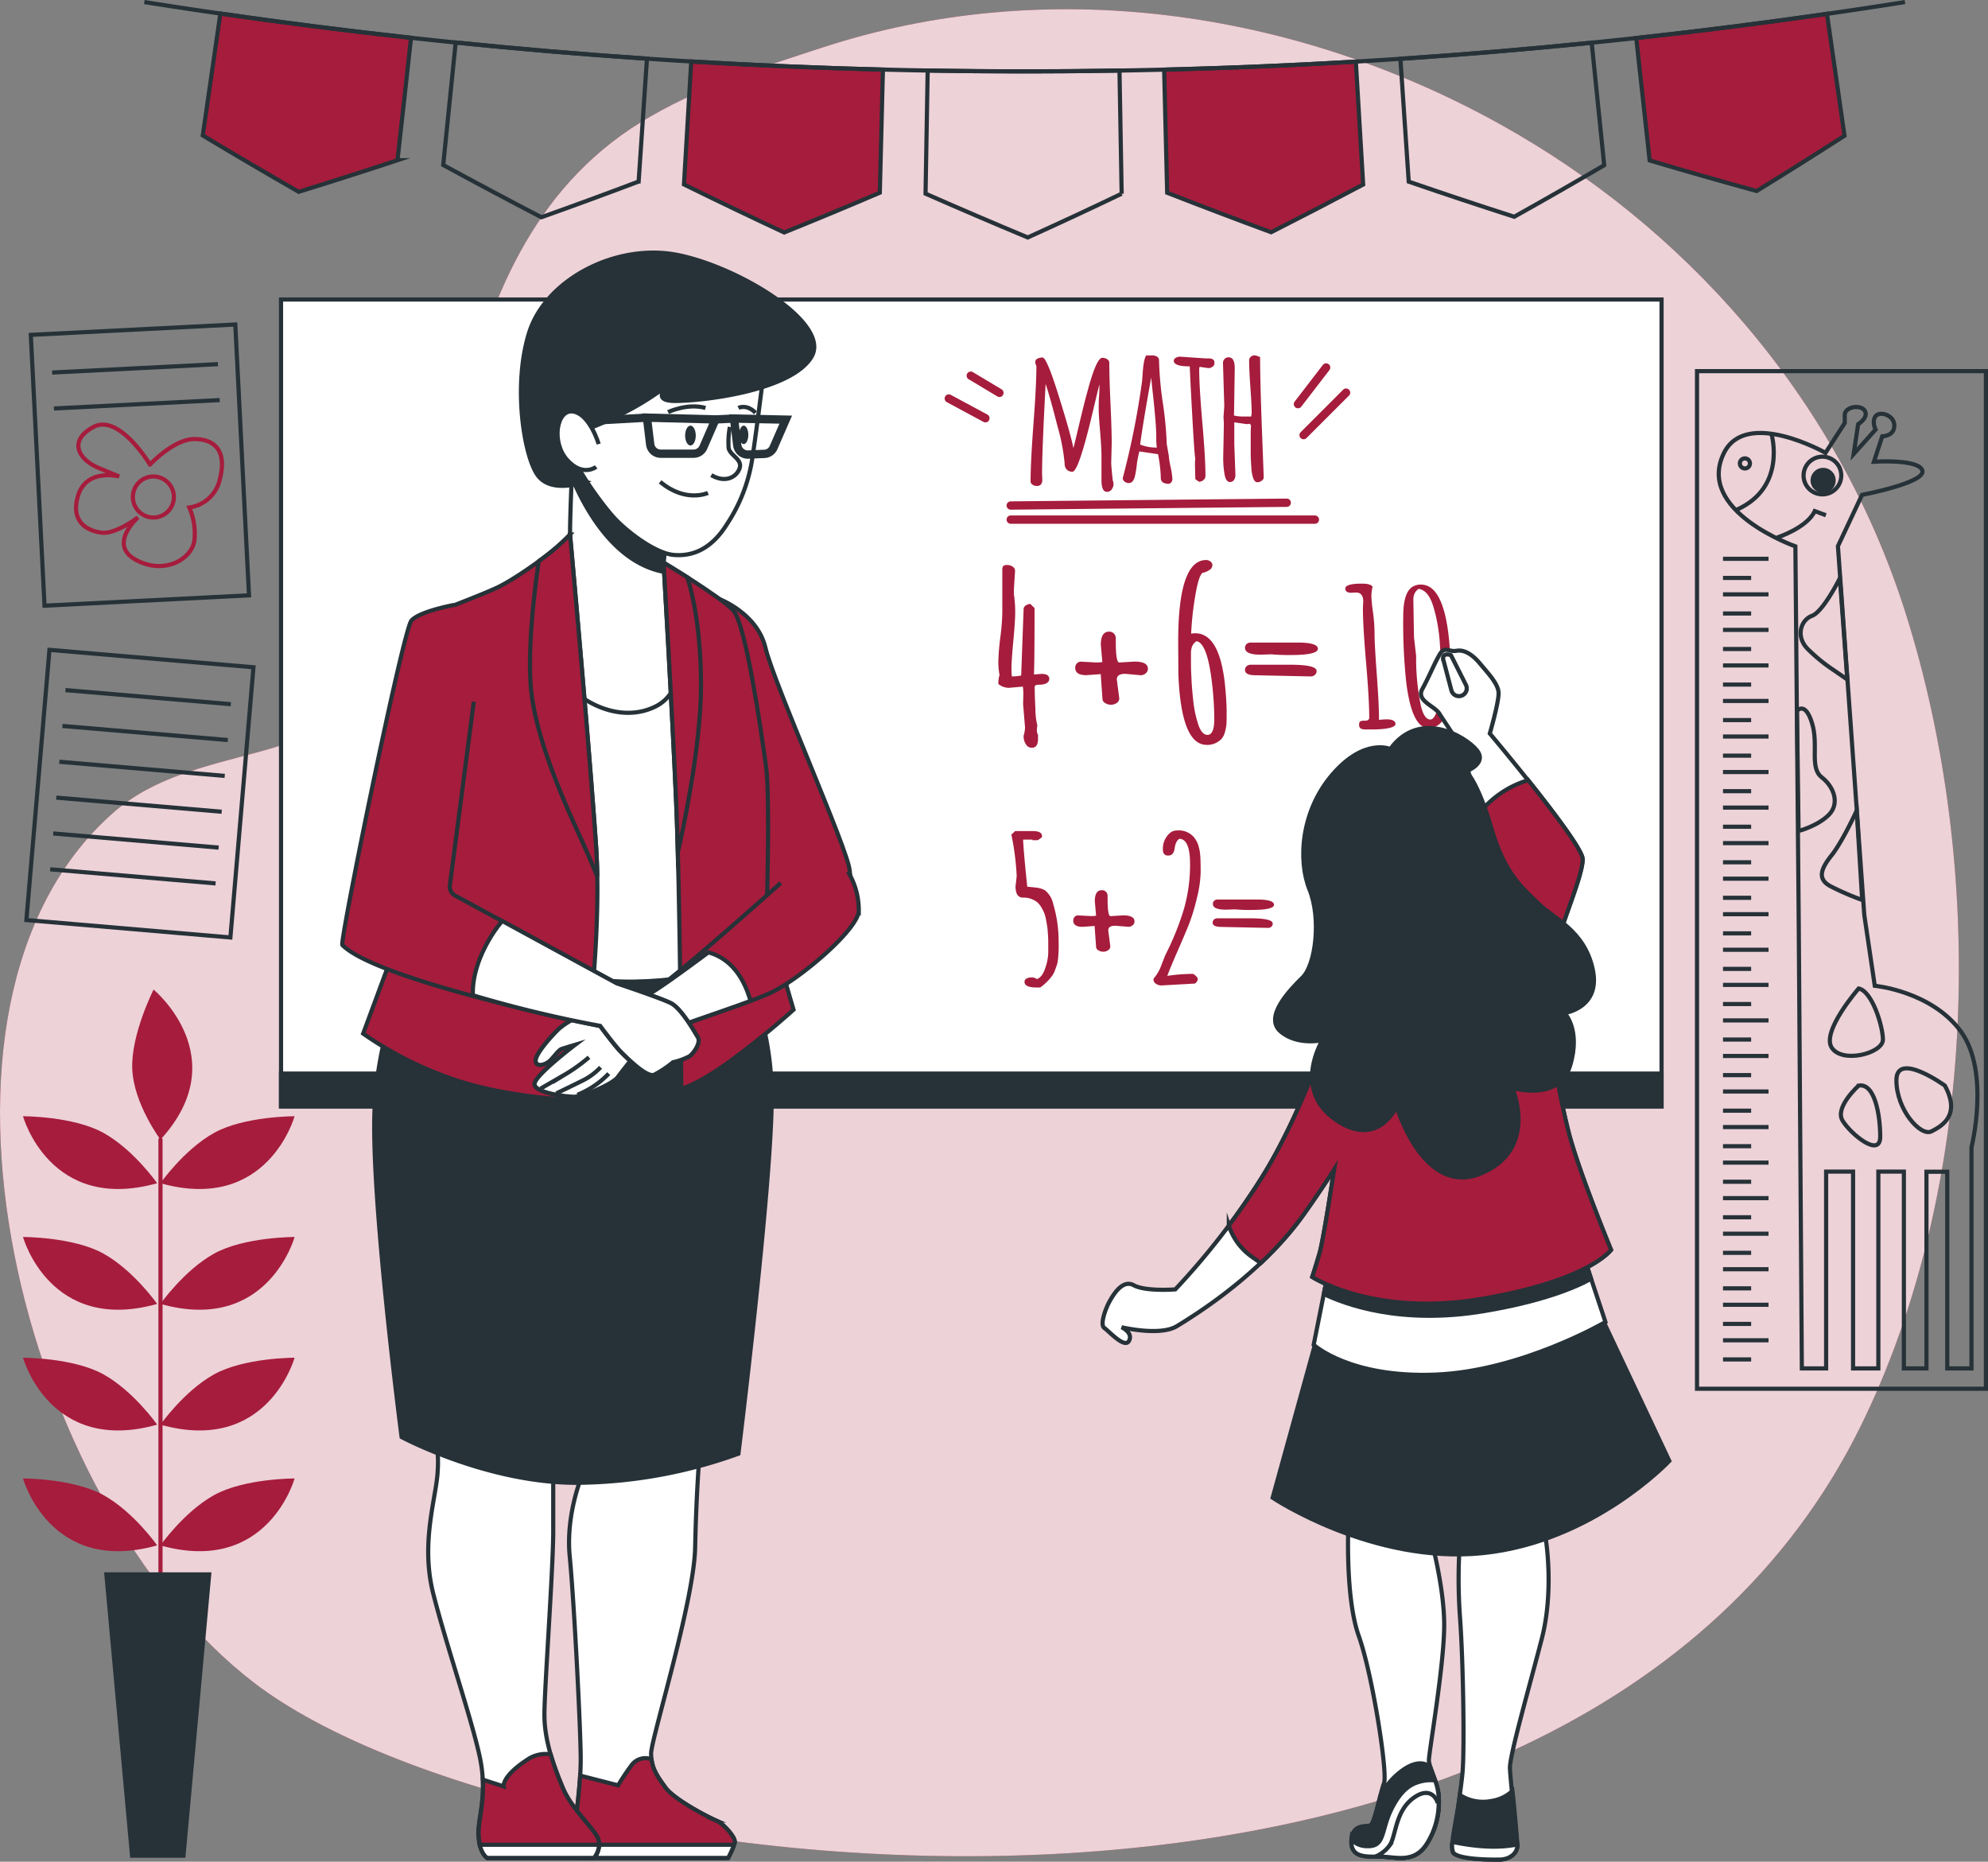 <?xml version="1.0" encoding="UTF-8" standalone="no"?>
<svg
   viewBox="0 0 478.096 447.612"
   version="1.1"
   id="svg335"
   sodipodi:docname="kpl-nous-pedagogie.svg"
   width="478.096"
   height="447.612"
   inkscape:version="1.1 (c68e22c387, 2021-05-23)"
   xmlns:inkscape="http://www.inkscape.org/namespaces/inkscape"
   xmlns:sodipodi="http://sodipodi.sourceforge.net/DTD/sodipodi-0.dtd"
   xmlns="http://www.w3.org/2000/svg"
   xmlns:svg="http://www.w3.org/2000/svg">
  <rect x="0" y="0" width="478.096" height="447.612" fill="#808080" stroke="none"/>
  <defs
     id="defs339" />
  <sodipodi:namedview
     id="namedview337"
     pagecolor="#ffffff"
     bordercolor="#666666"
     borderopacity="1.0"
     inkscape:pageshadow="2"
     inkscape:pageopacity="0.0"
     inkscape:pagecheckerboard="0"
     showgrid="false"
     inkscape:zoom="1.244"
     inkscape:cx="237.94212"
     inkscape:cy="230.7074"
     inkscape:window-width="1368"
     inkscape:window-height="850"
     inkscape:window-x="-6"
     inkscape:window-y="-6"
     inkscape:window-maximized="1"
     inkscape:current-layer="svg335" />
  <g
     id="freepik--background-simple--inject-2"
     transform="translate(-12.414,-18.986)">
    <path
       d="M 460,361.67 C 488.21,304.19 490.11,227.6 470.63,166.2 453.84,113.34 416.53,73 373.43,49 323.43,21.14 263.82,12.85 210.15,30.43 196,35.06 182.29,39.3 169,46.9 114.42,78 125,154.78 105.81,181.48 89.7,203.94 58.91,197.32 39.49,214.53 -12.9,261 17.42,380.69 73.6,423.65 139,473.67 390.1,504 460,361.67 Z"
       style="fill:#a61c3c"
       id="path2" />
    <path
       d="M 460,361.67 C 488.21,304.19 490.11,227.6 470.63,166.2 453.84,113.34 416.53,73 373.43,49 323.43,21.14 263.82,12.85 210.15,30.43 196,35.06 182.29,39.3 169,46.9 114.42,78 125,154.78 105.81,181.48 89.7,203.94 58.91,197.32 39.49,214.53 -12.9,261 17.42,380.69 73.6,423.65 139,473.67 390.1,504 460,361.67 Z"
       style="opacity:0.8;fill:#ffffff"
       id="path4" />
  </g>
  <g
     id="freepik--Pennants--inject-2"
     transform="translate(-12.414,-18.986)">
    <path
       d="M 108,57.51 Q 96.19,61.41 84.24,65.1 72.62,58.43 61.18,51.56 l 4.23,-29.31 q 22.89,3.3 45.85,5.82 -1.6,14.73 -3.26,29.44 z"
       style="fill:#a61c3c;stroke:#263238;stroke-miterlimit:10"
       id="path7" />
    <path
       d="m 166,62.63 q -11.62,4.4 -23.4,8.59 Q 130.67,65 119,58.66 l 3,-29.46 q 23,2.34 46,3.89 -1,14.77 -2,29.54 z"
       style="fill:none;stroke:#263238;stroke-miterlimit:10"
       id="path9" />
    <path
       d="m 224,65.32 q -11.41,4.88 -23,9.56 -12.15,-5.67 -24.1,-11.55 0.87,-14.79 1.75,-29.56 23,1.36 46.1,1.95 z"
       style="fill:#a61c3c;stroke:#263238;stroke-miterlimit:10"
       id="path11" />
    <path
       d="M 282.16,65.56 Q 271,70.91 259.58,76.08 247.21,70.92 235,65.55 l 0.51,-29.61 q 23.06,0.41 46.13,0 0.26,14.82 0.52,29.62 z"
       style="fill:none;stroke:#263238;stroke-miterlimit:10"
       id="path13" />
    <path
       d="m 340.24,63.35 q -11,5.82 -22.13,11.47 -12.57,-4.63 -25,-9.49 -0.36,-14.8 -0.73,-29.6 23.06,-0.57 46.1,-1.93 z"
       style="fill:#a61c3c;stroke:#263238;stroke-miterlimit:10"
       id="path15" />
    <path
       d="M 398.21,58.71 Q 387.49,65 376.57,71.1 363.81,67 351.2,62.66 l -2,-29.54 q 23,-1.54 46,-3.87 1.52,14.75 3.01,29.46 z"
       style="fill:none;stroke:#263238;stroke-miterlimit:10"
       id="path17" />
    <path
       d="m 456,51.62 q -10.47,6.74 -21.13,13.29 -12.94,-3.55 -25.73,-7.35 -1.61,-14.72 -3.22,-29.43 23,-2.52 45.86,-5.81 2.12,14.68 4.22,29.3 z"
       style="fill:#a61c3c;stroke:#263238;stroke-miterlimit:10"
       id="path19" />
    <path
       d="m 47.12,19.48 a 1353.1,1353.1 0 0 0 423.42,0"
       style="fill:none;stroke:#263238;stroke-miterlimit:10"
       id="path21" />
  </g>
  <g
     id="freepik--Board--inject-2"
     transform="translate(-12.414,-18.986)">
    <rect
       x="80"
       y="91"
       width="332"
       height="194"
       style="fill:#ffffff;stroke:#263238;stroke-miterlimit:10"
       id="rect24" />
    <path
       d="m 277.31,134.46 v -5.81 c 0,-1.35 -0.11,-3.32 -0.33,-5.93 -0.22,-2.61 -0.34,-4.36 -0.34,-5.26 0,-0.9 0,-2 0.09,-3.23 0.09,-1.23 0.09,-2.18 0.09,-2.81 q -0.19,0.6 -1.53,6.29 -3.46,14.69 -4.95,14.69 a 1.85,1.85 0 0 1 -1.39,-0.53 2,2 0 0 1 -0.5,-1.43 46.75,46.75 0 0 0 -1.69,-8.86 c -1.14,-4.48 -2.09,-7.91 -2.88,-10.29 q -0.86,16 -0.86,21.66 l 0.06,1.36 a 1.76,1.76 0 0 1 -0.31,1.12 1.16,1.16 0 0 1 -1,0.39 1.71,1.71 0 0 1 -1.09,-0.33 0.94,0.94 0 0 1 -0.42,-0.76 q 0,-4.64 0.7,-13.9 0.7,-9.26 0.7,-13.89 a 1.69,1.69 0 0 1 -0.27,-0.94 0.84,0.84 0 0 1 0.55,-0.79 2.71,2.71 0 0 1 1.2,-0.27 q 1,0 3.86,9.14 2.86,9.14 3.56,12.64 c 0.13,-0.45 0.41,-1.57 0.83,-3.37 0.42,-1.8 0.87,-3.66 1.34,-5.6 0.47,-1.94 1,-3.92 1.55,-5.9 q 1.92,-6.84 3.24,-6.84 a 2.15,2.15 0 0 1 1.14,0.33 1,1 0 0 1 0.53,0.91 c 0,2.19 0.09,5.46 0.29,9.81 0.2,4.35 0.29,7.51 0.29,9.48 l -0.12,4.79 v 0 q 0,0.51 0.27,3.24 l 0.09,0.88 a 2.79,2.79 0 0 1 0.2,1 2.09,2.09 0 0 1 -0.42,1.16 1.27,1.27 0 0 1 -1.11,0.62 c -0.9,0.07 -1.37,-0.87 -1.37,-2.77 z"
       style="fill:#a61c3c"
       id="path26" />
    <path
       d="m 293,125.7 0.49,2.79 a 19.24,19.24 0 0 0 0.43,2.71 18.17,18.17 0 0 1 0.43,2.82 v 0 a 1.22,1.22 0 0 1 -0.75,1.29 3,3 0 0 1 -1.49,-0.31 1.29,1.29 0 0 1 -0.53,-1.2 33.59,33.59 0 0 0 -0.67,-5.61 l -4.48,-0.67 a 21.84,21.84 0 0 0 -0.64,3.31 24.27,24.27 0 0 1 -0.43,2.62 c -0.26,1.12 -0.76,1.68 -1.48,1.68 a 1.59,1.59 0 0 1 -1,-0.34 1.06,1.06 0 0 1 -0.45,-0.88 l 0.11,-0.4 a 195.11,195.11 0 0 0 4.55,-23 c 0,-0.2 0.07,-0.81 0.13,-1.82 0.15,-2.22 0.43,-3.63 0.84,-4.24 h 1.53 a 2,2 0 0 1 1.09,0.29 1,1 0 0 1 0.47,0.87 82.71,82.71 0 0 0 0.92,10.28 84.11,84.11 0 0 1 0.93,9.81 z m -2.38,0.9 a 14.59,14.59 0 0 1 -0.13,-2.31 c 0,-1.11 -0.06,-2.48 -0.19,-4.11 -0.13,-1.63 -0.3,-3.54 -0.54,-5.7 -0.24,-2.16 -0.4,-3.74 -0.49,-4.72 q -2.06,11.43 -2.66,16.11 a 10.45,10.45 0 0 0 4.01,0.73 z"
       style="fill:#a61c3c"
       id="path28" />
    <path
       d="m 299.88,134.2 -0.09,-3.49 c 0,0 0,-0.53 0.07,-1.55 q -0.18,-0.58 -0.72,-10.26 -0.54,-9.68 -0.59,-11.83 h -0.18 c -2.46,0 -3.68,-0.49 -3.68,-1.35 a 0.82,0.82 0 0 1 0.48,-0.7 2,2 0 0 1 1,-0.28 l 6.17,0.42 h 0.73 c 1,0 1.42,0.37 1.42,1.09 a 1.07,1.07 0 0 1 -0.46,0.9 1.73,1.73 0 0 1 -1.05,0.34 l -2.08,-0.31 -0.09,0.47 q 0,4.31 0.75,12.89 0.75,8.58 0.76,12.92 a 1.21,1.21 0 0 1 -0.49,0.94 1.6,1.6 0 0 1 -1.07,0.41 z"
       style="fill:#a61c3c"
       id="path30" />
    <path
       d="m 309.36,107.56 -0.18,11.34 a 10.14,10.14 0 0 0 2.49,0.23 h 1.64 a 5.23,5.23 0 0 0 0.11,-1.47 c 0,-0.84 -0.1,-2.7 -0.3,-5.56 -0.2,-2.86 -0.3,-5 -0.3,-6.47 a 1.06,1.06 0 0 1 0.4,-0.85 1.21,1.21 0 0 1 0.75,-0.35 1.87,1.87 0 0 1 0.58,0.07 3.33,3.33 0 0 1 0.49,0.18 l 0.42,0.15 q 0,5.91 0.43,17.26 0.43,11.35 0.44,11.73 a 1,1 0 0 1 -0.48,0.74 1.68,1.68 0 0 1 -1.07,0.37 c -0.39,0 -0.7,-0.29 -0.94,-0.87 a 8.54,8.54 0 0 1 -0.48,-2.56 c -0.08,-1.13 -0.13,-2.11 -0.16,-2.94 0,-0.36 0,-0.76 0,-1.22 0,-0.62 0,-1.33 0,-2.13 0,-1.41 0,-2.22 0,-2.44 v -0.18 l 0.07,-1.31 -0.27,-0.42 v 0 a 3.49,3.49 0 0 1 -0.82,0.09 l -2.93,-0.42 v 5.22 l 0.27,7.47 a 2.06,2.06 0 0 1 -0.33,1.15 1.1,1.1 0 0 1 -1,0.5 c -0.6,0 -1,-0.55 -1.25,-1.66 a 23,23 0 0 1 -0.35,-4.51 l 0.14,-6.93 a 20.18,20.18 0 0 0 -0.07,-2.37 v -0.22 q 0.18,-2.38 0.18,-2.67 l -0.31,-10.25 a 1.37,1.37 0 0 1 0.37,-0.95 1.23,1.23 0 0 1 0.91,-0.41 c 1.07,-0.05 1.55,0.86 1.55,2.66 z"
       style="fill:#a61c3c"
       id="path32" />
    <path
       d="m 328.63,144.92 h -73.14 a 1,1 0 0 1 0,-2 h 73.14 a 1,1 0 0 1 0,2 z"
       style="fill:#a61c3c"
       id="path34" />
    <path
       d="m 255.49,141.53 a 1,1 0 0 1 0,-2 l 66.37,-0.67 v 0 a 1,1 0 1 1 0,2 l -66.36,0.67 z"
       style="fill:#a61c3c"
       id="path36" />
    <path
       d="m 249.39,120.54 a 1,1 0 0 1 -0.47,-0.12 l -8.8,-4.74 a 1,1 0 1 1 0.95,-1.76 l 8.8,4.74 a 1,1 0 0 1 -0.48,1.88 z"
       style="fill:#a61c3c"
       id="path38" />
    <path
       d="m 252.78,114.45 a 1,1 0 0 1 -0.51,-0.15 l -6.77,-4.06 a 1,1 0 1 1 1,-1.71 l 6.78,4.06 a 1,1 0 0 1 0.34,1.37 1,1 0 0 1 -0.84,0.49 z"
       style="fill:#a61c3c"
       id="path40" />
    <path
       d="m 324.56,117.15 a 1,1 0 0 1 -0.79,-1.61 l 6.77,-8.8 a 1.002,1.002 0 0 1 1.59,1.22 l -6.77,8.8 a 1,1 0 0 1 -0.8,0.39 z"
       style="fill:#a61c3c"
       id="path42" />
    <path
       d="m 325.92,124.6 a 1,1 0 0 1 -0.71,-0.29 1,1 0 0 1 0,-1.41 l 10.16,-10.16 a 1,1 0 1 1 1.41,1.41 l -10.16,10.16 a 1,1 0 0 1 -0.7,0.29 z"
       style="fill:#a61c3c"
       id="path44" />
    <rect
       x="80"
       y="277.11"
       width="332"
       height="7.89"
       style="fill:#263238;stroke:#263238;stroke-miterlimit:10"
       id="rect46" />
    <path
       d="m 258,181.4 0.58,-15.93 a 1.07,1.07 0 0 1 0.55,-0.93 2.05,2.05 0 0 1 1.08,-0.35 l 1,1 v 2.73 q 0,8.87 -0.13,13.23 l 1.81,-0.14 c 1.25,0 1.87,0.41 1.87,1.22 0,0.81 -0.83,1.39 -2.51,1.39 -0.67,0 -1,0.17 -1,0.5 0,1.28 0.05,3 0.17,5.28 a 16,16 0 0 0 0.47,4 7.08,7.08 0 0 0 -0.12,1.23 1.68,1.68 0 0 0 0.28,1 v 1 c 0,1.43 -0.49,2.14 -1.48,2.14 a 1.64,1.64 0 0 1 -1.47,-0.89 3.52,3.52 0 0 1 -0.52,-1.81 v -0.19 a 6.63,6.63 0 0 0 0.34,-2.06 l -0.46,-5.53 0.06,-2.47 a 11.55,11.55 0 0 0 -0.12,-1.75 l -3.44,0.3 v 0 a 4.3,4.3 0 0 1 -2.45,-0.92 7.42,7.42 0 0 1 0.28,-2.19 15.81,15.81 0 0 1 -0.28,-3.24 52.83,52.83 0 0 1 0.48,-5.82 55,55 0 0 0 0.47,-5.76 v -10.5 a 1.34,1.34 0 0 1 0.22,-0.84 c 0.14,-0.18 0.46,-0.27 0.95,-0.27 a 2.27,2.27 0 0 1 1.31,0.39 1.19,1.19 0 0 1 0.59,1 l -0.28,4.42 v 1 a 4,4 0 0 0 0.12,1 v 0.19 a 27.4,27.4 0 0 1 0.19,3.48 c 0,1.31 -0.15,3.58 -0.45,6.79 -0.3,3.21 -0.44,5.34 -0.44,6.36 a 17.69,17.69 0 0 0 0.09,2.16 11.53,11.53 0 0 0 2.24,-0.22 z"
       style="fill:#a61c3c"
       id="path48" />
    <path
       d="m 281,182.34 0.59,4.56 a 1.32,1.32 0 0 1 -0.59,1.1 2.49,2.49 0 0 1 -1.4,0.43 2.61,2.61 0 0 1 -1.41,-0.41 1.17,1.17 0 0 1 -0.64,-1 l -0.4,-5.53 v -0.42 l -3.49,0.25 q -2.67,0 -2.67,-1.8 a 1.56,1.56 0 0 1 0.38,-1 1.29,1.29 0 0 1 1,-0.45 l 3.71,0.2 a 9,9 0 0 0 1.44,-0.11 l -0.37,-4.17 c 0,-2.1 0.68,-3.14 2,-3.14 a 1.55,1.55 0 0 1 1.16,0.47 1.67,1.67 0 0 1 0.44,1.17 v 0.69 c 0,3.39 0.27,5.09 0.83,5.09 l 3.64,-0.22 c 2.17,0 3.25,0.57 3.25,1.72 a 1.39,1.39 0 0 1 -0.52,1.11 1.83,1.83 0 0 1 -1.25,0.45 L 283,181 c -1.29,0 -2,0.44 -2,1.34 z"
       style="fill:#a61c3c"
       id="path50" />
    <path
       d="m 295.76,173.25 q 0,-19.62 6.74,-19.62 a 1.73,1.73 0 0 1 1,0.35 1.11,1.11 0 0 1 0.49,0.94 1.44,1.44 0 0 1 -0.74,1.12 4.14,4.14 0 0 1 -1.66,0.68 c -0.53,0.46 -1,1.78 -1.44,3.94 a 75.31,75.31 0 0 0 -1.28,10.68 5.67,5.67 0 0 1 1,-0.09 q 6.2,0 7.29,14 c 0.17,1.93 0.25,3.59 0.25,5 0,1.41 0,2.37 -0.06,2.92 A 8.91,8.91 0 0 1 307,195 a 4.22,4.22 0 0 1 -0.81,1.63 4.76,4.76 0 0 1 -3.83,1.44 q -5.91,-0.33 -6.56,-17 z m 7.05,22.43 c 1.08,0 1.63,-1.28 1.63,-3.86 a 76.38,76.38 0 0 0 -0.56,-8.67 q -1.1,-9.48 -3.68,-10 a 2.61,2.61 0 0 0 -1.11,1.28 5.06,5.06 0 0 0 -0.26,1.76 c 0,0.7 0,1.36 0,2 0,0.64 0,1.53 0.06,2.66 0.06,1.13 0.09,2.2 0.17,3.21 0.08,1.01 0.18,2.1 0.31,3.28 a 26.54,26.54 0 0 0 0.49,3.15 c 0.2,0.93 0.44,1.8 0.7,2.61 0.56,1.72 1.31,2.57 2.25,2.58 z"
       style="fill:#a61c3c"
       id="path52" />
    <path
       d="m 318,176.31 -2.39,0.08 c -2.52,0 -3.78,-0.54 -3.78,-1.64 a 1.21,1.21 0 0 1 0.39,-0.93 1.46,1.46 0 0 1 1,-0.34 h 11.26 q 4.88,0 4.87,1.5 -0.01,1.5 -6.62,1.5 c -1.88,0 -3.37,-0.06 -4.48,-0.17 z m 9.59,5.31 -13.24,-0.28 c -1.68,0 -2.52,-0.41 -2.52,-1.25 a 1.18,1.18 0 0 1 0.39,-0.93 1.47,1.47 0 0 1 1,-0.35 h 9.42 q 6.41,0 6.4,1.5 a 1.19,1.19 0 0 1 -0.41,0.95 1.57,1.57 0 0 1 -1.05,0.36 z"
       style="fill:#a61c3c"
       id="path54" />
    <path
       d="m 342.33,194.37 h -1.49 a 2.37,2.37 0 0 1 -1.2,-0.23 1,1 0 0 1 -0.37,-0.88 c 0,-0.42 0.08,-0.7 0.24,-0.82 a 2.51,2.51 0 0 1 1.19,-0.17 c 0.65,0 1,-0.25 1,-0.76 q 0,-4.46 -0.76,-13.27 -0.76,-8.81 -0.76,-13 l 0.08,-1.66 q 0,-2.13 -1.74,-2.13 l -1.15,0.05 c -0.94,0 -1.42,-0.33 -1.42,-1 0,-0.8 1.35,-1.19 4,-1.19 1.4,0 2.25,0.25 2.56,0.75 a 10.23,10.23 0 0 0 -0.29,2.27 34.53,34.53 0 0 0 0.38,3.8 39.32,39.32 0 0 1 0.38,5.25 c 0,1.66 0.18,4.87 0.53,9.65 0.35,4.78 0.54,8.36 0.54,10.76 v 0.28 c 0.79,-0.08 1.4,-0.13 1.84,-0.13 v 0 c 1.41,0 2.12,0.38 2.12,1.13 0,0.75 -1.89,1.3 -5.68,1.3 z"
       style="fill:#a61c3c"
       id="path56" />
    <path
       d="m 349.88,167.12 q 0,-5.56 2.15,-7 a 3.72,3.72 0 0 1 2.1,-0.58 q 7.19,0 7.19,23.09 0,11.39 -5.38,11.39 -4,0 -5.35,-11.1 a 133.09,133.09 0 0 1 -0.71,-15.8 z m 2.59,5.14 0.51,4.43 a 56.89,56.89 0 0 0 1.1,11.81 c 0.52,2.32 1.3,3.48 2.32,3.48 0.49,0 0.92,-0.45 1.3,-1.35 a 12.17,12.17 0 0 0 0.83,-3.28 43.32,43.32 0 0 0 0.48,-5.6 q 0,-2 -0.09,-3.84 -0.09,-1.84 -0.24,-4.35 a 41.87,41.87 0 0 0 -0.57,-4.6 38,38 0 0 0 -0.95,-4 c -0.8,-2.72 -2,-4.18 -3.59,-4.39 a 3.29,3.29 0 0 0 -1,1.17 3.9,3.9 0 0 0 -0.26,1.55 z"
       style="fill:#a61c3c"
       id="path58" />
    <path
       d="m 262.58,256.41 h -0.9 q -2.88,0 -2.88,-1.35 a 0.85,0.85 0 0 1 0.5,-0.8 2.5,2.5 0 0 1 1.2,-0.27 2.27,2.27 0 0 1 1.28,0.39 c 0.84,-0.26 1.5,-1.13 2,-2.61 a 12,12 0 0 0 0.73,-3.66 c 0,-1 0,-1.72 0,-2.24 0,-0.52 0,-1.19 -0.06,-2 -0.06,-0.81 -0.09,-1.5 -0.17,-2 -0.08,-0.5 -0.18,-1.14 -0.32,-1.84 a 8.68,8.68 0 0 0 -0.5,-1.71 11,11 0 0 0 -0.76,-1.41 4.31,4.31 0 0 0 -1,-1.12 5.5,5.5 0 0 0 -3.13,-1 1.55,1.55 0 0 1 -1.62,-0.9 4.82,4.82 0 0 1 -0.31,-1.82 l 0.28,-2.42 a 63,63 0 0 0 -1.28,-10 l 0.9,-0.84 h 4.29 c 1.46,0 2.18,0.4 2.18,1.21 v 0.26 l -1,0.72 h -1.31 v -0.14 h -2.24 q 0.13,3 1,11.32 c 0.08,0 0.42,0.05 1,0.09 l 1.26,0.14 a 5.67,5.67 0 0 1 2,0.63 5.82,5.82 0 0 1 2,3.36 31,31 0 0 1 1.28,9 27.64,27.64 0 0 1 -0.25,5 18.78,18.78 0 0 1 -0.6,1.79 5.09,5.09 0 0 1 -0.77,1.49 12.24,12.24 0 0 1 -2.8,2.73 z"
       style="fill:#a61c3c"
       id="path60" />
    <path
       d="m 278.94,242.69 0.49,3.82 a 1.1,1.1 0 0 1 -0.53,0.94 2,2 0 0 1 -1.16,0.36 2.17,2.17 0 0 1 -1.19,-0.34 1,1 0 0 1 -0.54,-0.87 l -0.33,-4.63 v -0.35 l -2.93,0.21 c -1.49,0 -2.23,-0.51 -2.23,-1.52 a 1.26,1.26 0 0 1 0.32,-0.86 1.06,1.06 0 0 1 0.86,-0.37 l 3.11,0.16 a 7.33,7.33 0 0 0 1.2,-0.09 l -0.3,-3.5 c 0,-1.75 0.56,-2.63 1.69,-2.63 a 1.23,1.23 0 0 1 1,0.4 1.37,1.37 0 0 1 0.38,1 V 235 q 0,4.26 0.69,4.26 l 3.06,-0.19 c 1.81,0 2.72,0.49 2.72,1.45 a 1.15,1.15 0 0 1 -0.44,0.93 1.55,1.55 0 0 1 -1,0.37 l -3.11,-0.25 c -1.2,-0.02 -1.76,0.36 -1.76,1.12 z"
       style="fill:#a61c3c"
       id="path62" />
    <path
       d="m 299.75,255.47 -8,0.45 a 2.3,2.3 0 0 1 -1.34,-0.4 1.21,1.21 0 0 1 -0.59,-1.05 v -0.18 a 9.56,9.56 0 0 0 1.85,-3.14 q 0.75,-1.93 1,-2.55 a 66.38,66.38 0 0 0 4.47,-11.06 38.62,38.62 0 0 0 1.47,-10.88 c 0,-3.89 -0.84,-5.91 -2.52,-6 -0.58,0.28 -1,1 -1.18,2.28 -0.18,1.28 -0.73,1.75 -1.57,1.75 -0.84,0 -1.26,-0.49 -1.26,-1.47 a 5,5 0 0 1 1.49,-3.77 2.65,2.65 0 0 1 1.9,-0.79 v 0 a 4.79,4.79 0 0 1 4,1.54 6,6 0 0 1 1.14,2.05 c 0.16,0.61 0.28,1.09 0.34,1.44 0.06,0.35 0.1,0.82 0.14,1.38 0.05,0.84 0.07,2.06 0.07,3.66 a 27.68,27.68 0 0 1 -0.92,6.24 45.84,45.84 0 0 1 -2,6.51 c -0.72,1.78 -1.64,3.92 -2.73,6.41 -1.09,2.49 -1.89,4.42 -2.37,5.73 a 41.82,41.82 0 0 1 6.22,-0.48 q 1.11,0.72 1.11,1.29 a 1.46,1.46 0 0 1 -0.72,1.04 z"
       style="fill:#a61c3c"
       id="path64" />
    <path
       d="m 309.26,237.63 -2,0.07 c -2.1,0 -3.16,-0.45 -3.16,-1.37 a 1,1 0 0 1 0.32,-0.78 1.21,1.21 0 0 1 0.86,-0.29 h 9.43 c 2.73,0 4.09,0.42 4.09,1.26 0,0.84 -1.85,1.25 -5.55,1.25 a 37.06,37.06 0 0 1 -3.75,-0.14 z m 8,4.45 -11.1,-0.23 c -1.41,0 -2.11,-0.35 -2.11,-1 a 1,1 0 0 1 0.32,-0.78 1.26,1.26 0 0 1 0.86,-0.29 h 7.89 q 5.37,0 5.37,1.26 a 1,1 0 0 1 -0.35,0.79 1.29,1.29 0 0 1 -0.84,0.25 z"
       style="fill:#a61c3c"
       id="path66" />
  </g>
  <g
     id="freepik--Pictures--inject-2"
     transform="translate(-12.414,-18.986)">
    <path
       d="M 445,241.67 445.74,348 h 5.84 v -47.32 h 6.48 V 348 h 6.08 v -47.32 h 6.14 V 348 h 5.43 v -47.29 h 5 V 348 h 5.83 v -53.15 c 0,0 4.54,-18.13 -2.54,-27.85 -7.08,-9.72 -20.72,-11 -20.72,-11 l -2.52,-17 -6.34,-88.7 5.8,-12.33 c 0,0 15.23,-2.9 14.51,-5.8 -0.72,-2.9 -11.65,-2.17 -11.65,-2.17 l 2,-6.11 c 0,0 2.9,0 2.9,-2.58 0,-2.58 -3.54,-3.55 -4.51,-2.26 -0.97,1.29 0,3.22 0,3.22 l -5.27,5.88 1.08,-7.16 c 0,0 2.58,-1.62 1.61,-3.23 -0.97,-1.61 -4.83,-1 -4.83,1 v 1.93 l -4.62,7.17 c 0,0 -19.05,-10.74 -24.41,0 -7,14 17.16,22.49 17.16,22.49 z"
       style="fill:none;stroke:#263238;stroke-miterlimit:10"
       id="path69" />
    <path
       d="m 459.41,256.65 c 0,0 -9.06,10.36 -6.47,14.25 2.59,3.89 12.3,1.29 12.3,-1.94 0,-3.23 -2.59,-11.66 -5.83,-12.31 z"
       style="fill:none;stroke:#263238;stroke-miterlimit:10"
       id="path71" />
    <path
       d="m 480.13,280 c 0,0 -11.65,-8.41 -11.65,-1.29 0,7.12 5.83,13.6 8.42,12.3 2.59,-1.3 7.1,-3.92 3.23,-11.01 z"
       style="fill:none;stroke:#263238;stroke-miterlimit:10"
       id="path73" />
    <path
       d="m 459.41,280 c 0,0 -5.83,5.19 -3.88,8.42 1.95,3.23 9.06,9.07 9.06,3.89 0,-5.18 -1.29,-12.99 -5.18,-12.31 z"
       style="fill:none;stroke:#263238;stroke-miterlimit:10"
       id="path75" />
    <line
       x1="426.78"
       y1="153.34"
       x2="437.73"
       y2="153.34"
       style="fill:none;stroke:#263238;stroke-miterlimit:10"
       id="line77" />
    <line
       x1="426.78"
       y1="157.94"
       x2="433.55"
       y2="157.94"
       style="fill:none;stroke:#263238;stroke-miterlimit:10"
       id="line79" />
    <line
       x1="426.78"
       y1="161.89"
       x2="437.73"
       y2="161.89"
       style="fill:none;stroke:#263238;stroke-miterlimit:10"
       id="line81" />
    <line
       x1="426.78"
       y1="166.49"
       x2="433.55"
       y2="166.49"
       style="fill:none;stroke:#263238;stroke-miterlimit:10"
       id="line83" />
    <line
       x1="426.78"
       y1="170.43"
       x2="437.73"
       y2="170.43"
       style="fill:none;stroke:#263238;stroke-miterlimit:10"
       id="line85" />
    <line
       x1="426.78"
       y1="175.03"
       x2="433.55"
       y2="175.03"
       style="fill:none;stroke:#263238;stroke-miterlimit:10"
       id="line87" />
    <line
       x1="426.78"
       y1="178.98"
       x2="437.73"
       y2="178.98"
       style="fill:none;stroke:#263238;stroke-miterlimit:10"
       id="line89" />
    <line
       x1="426.78"
       y1="183.58"
       x2="433.55"
       y2="183.58"
       style="fill:none;stroke:#263238;stroke-miterlimit:10"
       id="line91" />
    <line
       x1="426.78"
       y1="187.52"
       x2="437.73"
       y2="187.52"
       style="fill:none;stroke:#263238;stroke-miterlimit:10"
       id="line93" />
    <line
       x1="426.78"
       y1="192.12"
       x2="433.55"
       y2="192.12"
       style="fill:none;stroke:#263238;stroke-miterlimit:10"
       id="line95" />
    <line
       x1="426.78"
       y1="196.07"
       x2="437.73"
       y2="196.07"
       style="fill:none;stroke:#263238;stroke-miterlimit:10"
       id="line97" />
    <line
       x1="426.78"
       y1="200.67"
       x2="433.55"
       y2="200.67"
       style="fill:none;stroke:#263238;stroke-miterlimit:10"
       id="line99" />
    <line
       x1="426.78"
       y1="204.61"
       x2="437.73"
       y2="204.61"
       style="fill:none;stroke:#263238;stroke-miterlimit:10"
       id="line101" />
    <line
       x1="426.78"
       y1="209.21"
       x2="433.55"
       y2="209.21"
       style="fill:none;stroke:#263238;stroke-miterlimit:10"
       id="line103" />
    <line
       x1="426.78"
       y1="213.16"
       x2="437.73"
       y2="213.16"
       style="fill:none;stroke:#263238;stroke-miterlimit:10"
       id="line105" />
    <line
       x1="426.78"
       y1="217.76"
       x2="433.55"
       y2="217.76"
       style="fill:none;stroke:#263238;stroke-miterlimit:10"
       id="line107" />
    <line
       x1="426.78"
       y1="221.7"
       x2="437.73"
       y2="221.7"
       style="fill:none;stroke:#263238;stroke-miterlimit:10"
       id="line109" />
    <line
       x1="426.78"
       y1="226.31"
       x2="433.55"
       y2="226.31"
       style="fill:none;stroke:#263238;stroke-miterlimit:10"
       id="line111" />
    <line
       x1="426.78"
       y1="230.25"
       x2="437.73"
       y2="230.25"
       style="fill:none;stroke:#263238;stroke-miterlimit:10"
       id="line113" />
    <line
       x1="426.78"
       y1="234.85"
       x2="433.55"
       y2="234.85"
       style="fill:none;stroke:#263238;stroke-miterlimit:10"
       id="line115" />
    <line
       x1="426.78"
       y1="238.79"
       x2="437.73"
       y2="238.79"
       style="fill:none;stroke:#263238;stroke-miterlimit:10"
       id="line117" />
    <line
       x1="426.78"
       y1="243.4"
       x2="433.55"
       y2="243.4"
       style="fill:none;stroke:#263238;stroke-miterlimit:10"
       id="line119" />
    <line
       x1="426.78"
       y1="247.34"
       x2="437.73"
       y2="247.34"
       style="fill:none;stroke:#263238;stroke-miterlimit:10"
       id="line121" />
    <line
       x1="426.78"
       y1="251.94"
       x2="433.55"
       y2="251.94"
       style="fill:none;stroke:#263238;stroke-miterlimit:10"
       id="line123" />
    <line
       x1="426.78"
       y1="255.79"
       x2="437.73"
       y2="255.79"
       style="fill:none;stroke:#263238;stroke-miterlimit:10"
       id="line125" />
    <line
       x1="426.78"
       y1="260.39"
       x2="433.55"
       y2="260.39"
       style="fill:none;stroke:#263238;stroke-miterlimit:10"
       id="line127" />
    <line
       x1="426.78"
       y1="264.33"
       x2="437.73"
       y2="264.33"
       style="fill:none;stroke:#263238;stroke-miterlimit:10"
       id="line129" />
    <line
       x1="426.78"
       y1="268.93"
       x2="433.55"
       y2="268.93"
       style="fill:none;stroke:#263238;stroke-miterlimit:10"
       id="line131" />
    <line
       x1="426.78"
       y1="272.88"
       x2="437.73"
       y2="272.88"
       style="fill:none;stroke:#263238;stroke-miterlimit:10"
       id="line133" />
    <line
       x1="426.78"
       y1="277.48"
       x2="433.55"
       y2="277.48"
       style="fill:none;stroke:#263238;stroke-miterlimit:10"
       id="line135" />
    <line
       x1="426.78"
       y1="281.42"
       x2="437.73"
       y2="281.42"
       style="fill:none;stroke:#263238;stroke-miterlimit:10"
       id="line137" />
    <line
       x1="426.78"
       y1="286.03"
       x2="433.55"
       y2="286.03"
       style="fill:none;stroke:#263238;stroke-miterlimit:10"
       id="line139" />
    <line
       x1="426.78"
       y1="289.97"
       x2="437.73"
       y2="289.97"
       style="fill:none;stroke:#263238;stroke-miterlimit:10"
       id="line141" />
    <line
       x1="426.78"
       y1="294.57"
       x2="433.55"
       y2="294.57"
       style="fill:none;stroke:#263238;stroke-miterlimit:10"
       id="line143" />
    <line
       x1="426.78"
       y1="298.52"
       x2="437.73"
       y2="298.52"
       style="fill:none;stroke:#263238;stroke-miterlimit:10"
       id="line145" />
    <line
       x1="426.78"
       y1="303.12"
       x2="433.55"
       y2="303.12"
       style="fill:none;stroke:#263238;stroke-miterlimit:10"
       id="line147" />
    <line
       x1="426.78"
       y1="307.06"
       x2="437.73"
       y2="307.06"
       style="fill:none;stroke:#263238;stroke-miterlimit:10"
       id="line149" />
    <line
       x1="426.78"
       y1="311.66"
       x2="433.55"
       y2="311.66"
       style="fill:none;stroke:#263238;stroke-miterlimit:10"
       id="line151" />
    <line
       x1="426.78"
       y1="315.61"
       x2="437.73"
       y2="315.61"
       style="fill:none;stroke:#263238;stroke-miterlimit:10"
       id="line153" />
    <line
       x1="426.78"
       y1="320.21"
       x2="433.55"
       y2="320.21"
       style="fill:none;stroke:#263238;stroke-miterlimit:10"
       id="line155" />
    <line
       x1="426.78"
       y1="324.15"
       x2="437.73"
       y2="324.15"
       style="fill:none;stroke:#263238;stroke-miterlimit:10"
       id="line157" />
    <line
       x1="426.78"
       y1="328.75"
       x2="433.55"
       y2="328.75"
       style="fill:none;stroke:#263238;stroke-miterlimit:10"
       id="line159" />
    <line
       x1="426.78"
       y1="332.7"
       x2="437.73"
       y2="332.7"
       style="fill:none;stroke:#263238;stroke-miterlimit:10"
       id="line161" />
    <line
       x1="426.78"
       y1="337.3"
       x2="433.55"
       y2="337.3"
       style="fill:none;stroke:#263238;stroke-miterlimit:10"
       id="line163" />
    <line
       x1="426.78"
       y1="341.24"
       x2="437.73"
       y2="341.24"
       style="fill:none;stroke:#263238;stroke-miterlimit:10"
       id="line165" />
    <line
       x1="426.78"
       y1="345.84"
       x2="433.55"
       y2="345.84"
       style="fill:none;stroke:#263238;stroke-miterlimit:10"
       id="line167" />
    <path
       d="m 455.22,133.32 a 4.53,4.53 0 1 1 -4.52,-4.53 4.52,4.52 0 0 1 4.52,4.53 z"
       style="fill:none;stroke:#263238;stroke-miterlimit:10"
       id="path169" />
    <circle
       cx="450.86"
       cy="134.49"
       r="3.02"
       style="fill:#263238"
       id="circle171" />
    <path
       d="m 439.8,148.23 c 0,0 7.21,-2.34 9.05,-6.36 l 2.68,1"
       style="fill:none;stroke:#263238;stroke-miterlimit:10"
       id="path173" />
    <path
       d="m 454.89,158 c 0,0 -4,8.05 -6.71,9.05 -2.71,1 -4,5 -1,8 a 40.62,40.62 0 0 0 6.21,5.05 l 3.28,2.26 z"
       style="fill:none;stroke:#263238;stroke-miterlimit:10"
       id="path175" />
    <path
       d="m 444.57,189.92 c 0,0 1.94,-2.48 3.61,2.89 1.67,5.37 -0.67,10.72 2.35,13.07 3.02,2.35 4.36,6.37 1.67,9.05 -2.69,2.68 -7.25,3.85 -7.25,3.85 z"
       style="fill:none;stroke:#263238;stroke-miterlimit:10"
       id="path177" />
    <path
       d="m 438.46,123.43 c 0,0 3.69,12.74 -8.37,18.1"
       style="fill:none;stroke:#263238;stroke-miterlimit:10"
       id="path179" />
    <path
       d="m 433.26,130.41 a 1.21,1.21 0 1 1 -1.21,-1.21 1.22,1.22 0 0 1 1.21,1.21 z"
       style="fill:none;stroke:#263238;stroke-miterlimit:10"
       id="path181" />
    <path
       d="m 458.94,213.86 c 0,0 -3.38,7.43 -6.06,10.79 -2.68,3.36 -3.36,5.69 -0.34,7.37 a 65.11,65.11 0 0 0 7.71,3.35 z"
       style="fill:none;stroke:#263238;stroke-miterlimit:10"
       id="path183" />
    <rect
       x="420.53"
       y="108.22"
       width="69.48"
       height="244.67"
       style="fill:none;stroke:#263238;stroke-miterlimit:10"
       id="rect185" />
    <rect
       x="21.45"
       y="98.21"
       width="49.24"
       height="65.2"
       transform="rotate(-2.9,46.097,131.027)"
       style="fill:none;stroke:#263238;stroke-miterlimit:10"
       id="rect187" />
    <path
       d="m 48.48,130.68 c 0,0 -7.4,-12.33 -13.56,-9.05 -6.16,3.28 -3.7,7.81 1.23,9.87 l 4.93,2.05 c 0,0 -7.81,-2.05 -9.86,4.52 -2.05,6.57 2.46,8.63 5.75,9 3.29,0.37 8.63,-3.69 8.63,-3.69 0,0 -7.4,6.57 -0.41,10.27 6.99,3.7 13.56,-0.41 14,-4.93 a 15.69,15.69 0 0 0 -1.26,-7.72 8.73,8.73 0 0 0 7.4,-7 c 1.64,-6.57 -1.23,-9.45 -6.17,-9.45 -4.94,0 -10.68,6.13 -10.68,6.13 z"
       style="fill:none;stroke:#a61c3c;stroke-miterlimit:10"
       id="path189" />
    <path
       d="m 54.23,138.48 a 4.93,4.93 0 1 1 -4.93,-4.93 4.94,4.94 0 0 1 4.93,4.93 z"
       style="fill:none;stroke:#a61c3c;stroke-miterlimit:10"
       id="path191" />
    <line
       x1="24.95"
       y1="108.56"
       x2="64.82"
       y2="106.54"
       style="fill:none;stroke:#263238;stroke-miterlimit:10"
       id="line193" />
    <line
       x1="25.39"
       y1="117.2"
       x2="65.26"
       y2="115.18"
       style="fill:none;stroke:#263238;stroke-miterlimit:10"
       id="line195" />
    <rect
       x="21.45"
       y="177.21"
       width="49.24"
       height="65.2"
       transform="rotate(4.88,46.084,209.746)"
       style="fill:none;stroke:#263238;stroke-miterlimit:10"
       id="rect197" />
    <line
       x1="28.16"
       y1="184.91"
       x2="67.93"
       y2="188.3"
       style="fill:none;stroke:#263238;stroke-miterlimit:10"
       id="line199" />
    <line
       x1="27.42"
       y1="193.53"
       x2="67.2"
       y2="196.92"
       style="fill:none;stroke:#263238;stroke-miterlimit:10"
       id="line201" />
    <line
       x1="26.69"
       y1="202.14"
       x2="66.46"
       y2="205.54"
       style="fill:none;stroke:#263238;stroke-miterlimit:10"
       id="line203" />
    <line
       x1="25.95"
       y1="210.76"
       x2="65.73"
       y2="214.16"
       style="fill:none;stroke:#263238;stroke-miterlimit:10"
       id="line205" />
    <line
       x1="25.22"
       y1="219.38"
       x2="64.99"
       y2="222.78"
       style="fill:none;stroke:#263238;stroke-miterlimit:10"
       id="line207" />
    <line
       x1="24.48"
       y1="228"
       x2="64.26"
       y2="231.39"
       style="fill:none;stroke:#263238;stroke-miterlimit:10"
       id="line209" />
  </g>
  <g
     id="freepik--Plant--inject-2"
     transform="translate(-12.414,-18.986)">
    <line
       x1="51.01"
       y1="400.23"
       x2="51.01"
       y2="292.98"
       style="fill:none;stroke:#a61c3c;stroke-linecap:round;stroke-linejoin:round"
       id="line212" />
    <path
       d="m 50.21,390.55 c 0,0 -5.65,-8.06 -12.91,-12.09 -7.26,-4.03 -19.35,-4 -19.35,-4 0,0 6.45,23.35 32.26,16.09 z"
       style="fill:#a61c3c"
       id="path214" />
    <path
       d="m 51,390.55 c 0,0 5.65,-8.06 12.9,-12.09 7.25,-4.03 19.36,-4 19.36,-4 0,0 -6.45,23.35 -32.26,16.09 z"
       style="fill:#a61c3c"
       id="path216" />
    <path
       d="m 50.21,361.52 c 0,0 -5.65,-8.06 -12.91,-12.09 -7.26,-4.03 -19.35,-4 -19.35,-4 0,0 6.45,23.35 32.26,16.09 z"
       style="fill:#a61c3c"
       id="path218" />
    <path
       d="m 51,361.52 c 0,0 5.65,-8.06 12.9,-12.09 7.25,-4.03 19.36,-4 19.36,-4 0,0 -6.45,23.35 -32.26,16.09 z"
       style="fill:#a61c3c"
       id="path220" />
    <path
       d="m 50.21,332.49 c 0,0 -5.65,-8.06 -12.91,-12.09 -7.26,-4.03 -19.35,-4 -19.35,-4 0,0 6.45,23.35 32.26,16.09 z"
       style="fill:#a61c3c"
       id="path222" />
    <path
       d="m 51,332.49 c 0,0 5.65,-8.06 12.9,-12.09 7.25,-4.03 19.36,-4 19.36,-4 0,0 -6.45,23.35 -32.26,16.09 z"
       style="fill:#a61c3c"
       id="path224" />
    <path
       d="m 50.21,303.47 c 0,0 -5.65,-8.07 -12.91,-12.1 -7.26,-4.03 -19.35,-4 -19.35,-4 0,0 6.45,23.35 32.26,16.1 z"
       style="fill:#a61c3c"
       id="path226" />
    <path
       d="m 51,303.47 c 0,0 5.65,-8.07 12.9,-12.1 7.25,-4.03 19.36,-4 19.36,-4 0,0 -6.45,23.35 -32.26,16.1 z"
       style="fill:#a61c3c"
       id="path228" />
    <path
       d="m 51,293 c 0,0 -6.45,-8.68 -6.78,-17 -0.33,-8.32 5.13,-19.09 5.13,-19.09 0,0 19.78,16.32 1.65,36.09 z"
       style="fill:#a61c3c"
       id="path230" />
    <polygon
       points="56.54,465.16 44.18,465.16 38,397.53 62.72,397.53 "
       style="fill:#263238;stroke:#263238;stroke-miterlimit:10"
       id="polygon232" />
  </g>
  <g
     id="freepik--character-2--inject-2"
     transform="translate(-12.414,-18.986)">
    <path
       d="m 363.54,389.21 a 128.68,128.68 0 0 0 0,18.77 c 0.77,10.34 1.09,31.59 0.6,37.15 -0.49,5.56 -2.7,17.27 -1.39,18.83 1.31,1.56 7.76,1.83 10.4,0.83 2.64,-1 4.21,-0.25 4.13,-2.21 -0.08,-1.96 -1.62,-15.41 -1.74,-18.44 -0.12,-3.03 4.9,-20.4 7.68,-31.23 2.78,-10.83 1.23,-22.57 0.79,-24.7 -0.44,-2.13 -1.36,-2.63 -1.36,-2.63 0,0 -10.53,3.82 -19.11,3.63 z"
       style="fill:#ffffff;stroke:#263238;stroke-miterlimit:10"
       id="path235" />
    <path
       d="m 373,466.09 c 2.51,0 4.4,-1.55 4.32,-3.51 -0.05,-1.23 -0.72,-9.28 -1.18,-13 a 9.35,9.35 0 0 1 -5.07,2.42 10.23,10.23 0 0 1 -7.55,-1.42 c -0.76,5.64 -2.56,12.75 -1.6,13.89 1.32,1.53 8.26,1.67 11.08,1.62 z"
       style="fill:#263238;stroke:#263238;stroke-miterlimit:10"
       id="path237" />
    <path
       d="m 373,466.09 c 2.51,0 4.4,-1.55 4.32,-3.51 a 0.57,0.57 0 0 0 0,-0.13 c -6,1.25 -12.72,0 -15.59,-0.61 a 4.41,4.41 0 0 0 0.2,2.63 c 1.31,1.53 8.25,1.67 11.07,1.62 z"
       style="fill:#ffffff;stroke:#263238;stroke-miterlimit:10"
       id="path239" />
    <path
       d="m 336.72,384.69 c 0,0 -0.94,18.06 2.45,27.59 3.39,9.53 7,33.08 6.09,35.45 -0.91,2.37 -2.26,9.77 -3.26,10.14 -1,0.37 -4.59,1.86 -4.54,3.19 0.05,1.33 4.5,4.15 7.85,4.35 3.35,0.2 7.39,1.37 10.22,-3.08 a 18.76,18.76 0 0 0 2.87,-11.46 c -0.12,-3 -2.28,-6.91 -2.35,-8.57 -0.07,-1.66 3.74,-23.17 3.68,-32.85 -0.06,-9.68 -3.55,-21.87 -3.55,-21.87 z"
       style="fill:#ffffff;stroke:#263238;stroke-miterlimit:10"
       id="path241" />
    <path
       d="m 349.81,444.55 a 17.65,17.65 0 0 0 -5.43,6.24 c -0.79,3 -1.68,6.82 -2.38,7.08 -1,0.38 -4.12,-0.43 -4.54,3.19 -0.61,5.27 4.5,4.15 7.85,4.35 3.35,0.2 7.39,1.37 10.22,-3.08 a 18.76,18.76 0 0 0 2.87,-11.46 c -0.09,-2.24 -1.32,-5 -2,-6.94 -0.16,-0.22 -2.27,-2.41 -6.59,0.62 z"
       style="fill:#263238;stroke:#263238;stroke-miterlimit:10"
       id="path243" />
    <path
       d="m 345.31,465.41 c 3.34,0.2 7.39,1.37 10.22,-3.08 a 18.76,18.76 0 0 0 2.87,-11.46 14.3,14.3 0 0 0 -0.86,-3.82 9.86,9.86 0 0 0 -2.91,0.13 c -2.7,0.54 -5.14,1.89 -7.57,6.75 -2.43,4.86 -1.62,8.65 -5.13,8.92 -3.51,0.27 -4.47,-1.79 -4.47,-1.79 -0.61,5.27 4.54,4.15 7.85,4.35 z"
       style="fill:#ffffff;stroke:#263238;stroke-miterlimit:10"
       id="path245" />
    <path
       d="m 358,452 c 0,0 -1.41,-3.87 -5.74,-0.66 -4.33,3.21 -4.11,9.1 -5.63,11.31 a 8,8 0 0 1 -2.95,2.5 8.6,8.6 0 0 0 1.61,0.27 c 3.34,0.2 7.39,1.37 10.22,-3.08 a 18.36,18.36 0 0 0 2.89,-10.48 z"
       style="fill:#ffffff;stroke:#263238;stroke-miterlimit:10"
       id="path247" />
    <path
       d="m 330.13,336.92 -11.65,42.17 c 0,0 24,16.05 50.58,13.31 26.58,-2.74 44.81,-22.16 44.81,-22.16 L 396.72,333.9 c 0,0 -8.4,6.68 -30.77,6.25 -22.37,-0.43 -35.82,-3.23 -35.82,-3.23 z"
       style="fill:#263238;stroke:#263238;stroke-miterlimit:10"
       id="path249" />
    <path
       d="m 332.23,322.82 -3.89,19.51 c 0,0 8.66,8 29.31,7.16 20.65,-0.84 40.86,-12.65 40.86,-12.65 l -6.45,-19.43 c 0,0 -35.84,13.12 -59.83,5.41 z"
       style="fill:#ffffff;stroke:#263238;stroke-miterlimit:10"
       id="path251" />
    <path
       d="m 369.38,334.21 c 13.35,-2.25 21.2,-5.32 25.68,-7.75 l -3,-9 c 0,0 -35.84,13.12 -59.83,5.41 l -1.44,7.24 c 4.92,2.37 18.38,7.51 38.59,4.1 z"
       style="fill:#263238;stroke:#263238;stroke-miterlimit:10"
       id="path253" />
    <path
       d="m 332.52,265.09 c 0,0 -7,21.84 -16.95,37.49 A 175.79,175.79 0 0 1 295.06,329 c 0,0 -7.18,0.56 -10,-1 -2.82,-1.56 -5.16,2.71 -5.93,4.12 -0.77,1.41 -2.28,5.36 -1.14,6.15 1.14,0.79 4.92,5.07 5.95,3.09 1.03,-1.98 -1.8,-3.26 -1.8,-3.26 0,0 9.23,2.22 13.3,-0.26 16.81,-10.2 26.09,-20.76 30,-26.19 3.91,-5.43 7.82,-11.5 7.82,-11.5 0,0 -2.54,16.82 -3.52,20.18 -0.98,3.36 -1.74,5.67 -1.74,5.67 0,0 14.81,9.66 40.69,5.29 25.88,-4.37 31.14,-11.79 31.14,-11.79 0,0 -8,-19.36 -10.31,-28.7 -2.31,-9.34 -3.47,-17.33 -3.47,-17.33 0,0 -0.8,-19.93 0.35,-25.8 1.15,-5.87 6.75,-18.29 6.59,-22.17 -0.16,-3.88 -22.29,-30.15 -22.29,-30.15 0,0 2.19,-7.58 2.11,-9.79 -0.08,-2.21 -2.7,-4.88 -4.45,-7 -1.75,-2.12 -3.74,-3.45 -5.67,-3.1 -1.93,0.35 -2.82,-1.27 -4.12,1 -1.3,2.27 -2.55,5.37 -4.1,8.2 -1.55,2.83 2.93,4 4.12,5.94 1.19,1.94 5.59,8.09 6,10.29 0.41,2.2 11,38.93 11,38.93 z"
       style="fill:#ffffff;stroke:#263238;stroke-miterlimit:10"
       id="path255" />
    <path
       d="m 399.87,319.49 c 0,0 -8,-19.36 -10.31,-28.7 -2.31,-9.34 -3.47,-17.33 -3.47,-17.33 0,0 -0.8,-19.93 0.35,-25.8 1.15,-5.87 6.75,-18.29 6.59,-22.17 -0.09,-2.15 -7,-11.27 -13.1,-18.92 a 23.7,23.7 0 0 0 -11.64,7.79 c 3.2,11.26 7.29,25.42 7.29,25.42 l -43.06,25.31 c 0,0 -7,21.84 -16.95,37.49 -2.56,4.05 -5.17,7.77 -7.63,11.07 a 14.67,14.67 0 0 0 5.2,7.26 c 0.91,0.66 1.73,1.24 2.48,1.75 a 80.48,80.48 0 0 0 9.83,-11 c 3.94,-5.42 7.82,-11.5 7.82,-11.5 0,0 -2.54,16.82 -3.52,20.18 -0.98,3.36 -1.75,5.66 -1.75,5.66 0,0 14.81,9.66 40.69,5.29 25.88,-4.37 31.18,-11.8 31.18,-11.8 z"
       style="fill:#a61c3c;stroke:#263238;stroke-miterlimit:10"
       id="path257" />
    <path
       d="m 359.47,177.41 2,7.58 a 1.86,1.86 0 0 0 2.49,1.24 v 0 a 1.86,1.86 0 0 0 1,-2.56 l -3.61,-7.16 c 0,0 -1.95,-0.76 -1.88,0.9 z"
       style="fill:#ffffff;stroke:#263238;stroke-miterlimit:10"
       id="path259" />
    <path
       d="m 346.77,199.08 c 0,0 -6.21,-2.8 -13.89,6.1 -7.68,8.9 -8.31,20.85 -5.54,27.67 2.77,6.82 1.55,18 -1.65,21.14 -3.2,3.14 -9.32,9.53 -5.3,13 4.02,3.47 10.07,2.09 10.07,2.09 0,0 -7.29,11.66 3,19 10.29,7.34 14.83,-3.08 14.83,-3.08 0,0 6.43,21.92 20.34,16.09 13.91,-5.83 7.49,-20.54 7.49,-20.54 0,0 11.22,3.45 13.88,-5.3 2.66,-8.75 -1.34,-12.7 -1.34,-12.7 0,0 8.83,-1.19 6.79,-10.54 -2.04,-9.35 -9.36,-12.1 -13.12,-15.83 -3.76,-3.73 -8,-6.88 -11.27,-18.12 -3.27,-11.24 -6.06,-13.62 -6.06,-13.62 0,0 5.19,-1.87 2.57,-5.09 -2.62,-3.22 -13.7,-9.99 -20.8,-0.27 z"
       style="fill:#263238;stroke:#263238;stroke-miterlimit:10"
       id="path261" />
  </g>
  <g
     id="freepik--character-1--inject-2"
     transform="translate(-12.414,-18.986)">
    <path
       d="m 152.86,372.58 c 0,0 -4.49,9.78 -3.43,20.63 1.06,10.85 2.64,41.8 2.64,48.68 0,6.88 -1.32,14.29 -1.32,16.93 a 36.93,36.93 0 0 0 1.06,6.88 h 35.71 c 0,0 1.59,-2.91 1.59,-4 0,-1.09 -2.65,-4.23 -4.5,-5 -1.85,-0.77 -10.05,-5 -12.17,-7.93 -2.12,-2.93 -3.44,-4.77 -3.44,-8.2 0,-3.43 10.32,-36.51 10.59,-49.48 0.27,-12.97 1,-21.69 1,-21.69 z"
       style="fill:#ffffff;stroke:#263238;stroke-miterlimit:10"
       id="path264" />
    <path
       d="m 184.61,456.7 c -1.85,-0.79 -10.05,-5 -12.17,-7.93 -1.8,-2.48 -3,-4.2 -3.34,-6.79 a 4.12,4.12 0 0 0 -4.86,1.5 56,56 0 0 0 -3.17,4.76 l -9.13,-2.34 c -0.33,5.56 -1.19,10.79 -1.19,12.92 a 36.93,36.93 0 0 0 1.06,6.88 h 35.71 c 0,0 1.59,-2.91 1.59,-4 0,-1.09 -2.65,-4.2 -4.5,-5 z"
       style="fill:#a61c3c;stroke:#263238;stroke-miterlimit:10"
       id="path266" />
    <path
       d="m 151.15,462.53 c 0.3,1.72 0.66,3.17 0.66,3.17 h 35.71 a 22.91,22.91 0 0 0 1.43,-3.17 z"
       style="fill:#ffffff;stroke:#263238;stroke-miterlimit:10"
       id="path268" />
    <path
       d="m 116.62,362.52 a 29.16,29.16 0 0 1 1.06,10.06 c -0.27,6.35 -4.23,17.19 -1.06,29.63 3.17,12.44 9,29.36 11.11,38.89 2.11,9.53 -0.53,15.08 -0.26,19.31 0.27,4.23 2.11,5.29 2.11,5.29 h 25.67 a 5.06,5.06 0 0 0 1.05,-4.5 c -0.79,-2.38 -6.35,-7.14 -8.46,-12.17 -2.11,-5.03 -4.5,-11.37 -4.5,-17.72 0,-6.35 2.12,-35.19 2.12,-44.18 v -15.88 z"
       style="fill:#ffffff;stroke:#263238;stroke-miterlimit:10"
       id="path270" />
    <path
       d="m 156.3,461.2 c -0.79,-2.38 -6.35,-7.14 -8.46,-12.17 a 73.84,73.84 0 0 1 -3,-8.23 7.74,7.74 0 0 0 -5.73,1.35 c -6.09,4 -5.56,6.35 -5.56,6.35 l -5,-1.62 c 0.3,6.14 -1.25,10.24 -1,13.53 0.26,4.23 2.11,5.29 2.11,5.29 h 25.67 a 5.06,5.06 0 0 0 0.97,-4.5 z"
       style="fill:#a61c3c;stroke:#263238;stroke-miterlimit:10"
       id="path272" />
    <path
       d="m 127.78,462.53 c 0.6,2.48 1.8,3.17 1.8,3.17 h 25.67 a 5.59,5.59 0 0 0 1.25,-3.17 z"
       style="fill:#ffffff;stroke:#263238;stroke-miterlimit:10"
       id="path274" />
    <path
       d="m 113,246 c 0,0 -9.5,18 -10.5,39.5 -1,21.5 6.5,79 6.5,79 0,0 20.5,11 42,11 a 116.66,116.66 0 0 0 39,-7 c 0,0 8,-64.5 8,-85.5 a 73,73 0 0 0 -9,-35.5 c 0,0 -44.5,2 -76,-1.5 z"
       style="fill:#263238;stroke:#263238;stroke-miterlimit:10"
       id="path276" />
    <path
       d="m 147.33,152 -14,12 -3.66,83.33 c 0,0 17.33,8 35.33,7.67 18,-0.33 24.67,-5 24.67,-5 0,0 -5.67,-73.67 -5.67,-75.67 0,-2 -8.67,-16.33 -8.67,-16.33 0,0 -15.66,-12.67 -28,-6 z"
       style="fill:#ffffff;stroke:#263238;stroke-miterlimit:10"
       id="path278" />
    <path
       d="m 185.07,162.88 c 0,0 9.43,3.37 11.43,11.87 2,8.5 19.75,48.25 20.25,53.5 0.5,5.25 1.5,6.75 -1.75,9.5 -3.25,2.75 -14,0.75 -16.5,-2.25 -2.5,-3 -4.75,-4.25 -5.75,-11.5 -1,-7.25 -5.5,-53.25 -5.5,-53.25 0,0 -4.43,-8.12 -2.18,-7.87 z"
       style="fill:#a61c3c;stroke:#263238;stroke-miterlimit:10"
       id="path280" />
    <path
       d="m 150.25,126.5 c 0,0 -0.75,15 -0.75,21 0,6 -4.75,7.25 -8.25,8.75 -3.5,1.5 -1.75,14.75 4.25,23.5 6,8.75 16.5,13.25 24.75,9 8.25,-4.25 6.5,-19 5,-23.75 -1.5,-4.75 -3.25,-7.5 -3.25,-10.75 a 27.75,27.75 0 0 1 1.5,-7.5 z"
       style="fill:#ffffff;stroke:#263238;stroke-miterlimit:10"
       id="path282" />
    <path
       d="m 172,154.25 a 27.75,27.75 0 0 1 1.5,-7.5 L 150.25,126.5 c 0,0 -0.16,3.19 -0.33,7.21 3.35,8 10.46,20.71 22.36,22.81 A 9.6,9.6 0 0 1 172,154.25 Z"
       style="fill:#263238;stroke:#263238;stroke-miterlimit:10"
       id="path284" />
    <path
       d="m 195.7,111.58 c 0,0 -1.48,11.84 -2.32,17.34 A 39.24,39.24 0 0 1 187.25,145 c -3.8,6.13 -8.45,7.82 -12.89,7.4 -4.44,-0.42 -11.42,-5.71 -14.59,-9.3 -3.17,-3.59 -9.72,-12.68 -9.72,-15.64 0,-2.96 0.42,-11.84 4,-16.91 3.58,-5.07 18,-7.61 23.88,-9.09 5.88,-1.48 17.77,10.12 17.77,10.12 z"
       style="fill:#ffffff;stroke:#263238;stroke-miterlimit:10"
       id="path286" />
    <path
       d="m 182.67,137.5 c 0,0 -5.34,2.5 -11.5,-2.67"
       style="fill:none;stroke:#263238;stroke-miterlimit:10"
       id="path288" />
    <path
       d="m 173.08,118.07 c 0,0 4.61,-2.22 9,-1"
       style="fill:none;stroke:#263238;stroke-miterlimit:10"
       id="path290" />
    <path
       d="m 190,117.05 c 0,0 2,-1 4.1,1.19"
       style="fill:none;stroke:#263238;stroke-miterlimit:10"
       id="path292" />
    <path
       d="m 168,119.4 0.78,6.43 a 2.55,2.55 0 0 0 2.53,2.24 h 7.91 a 2.56,2.56 0 0 0 2.34,-1.53 l 2.92,-6.71 z"
       style="fill:none;stroke:#263238;stroke-width:2px;stroke-miterlimit:10"
       id="path294" />
    <path
       d="m 188.94,119.62 0.78,6.42 a 2.56,2.56 0 0 0 2.53,2.24 l 3.86,-0.16 a 2.54,2.54 0 0 0 2.34,-1.53 l 2.93,-6.71 z"
       style="fill:none;stroke:#263238;stroke-width:2px;stroke-miterlimit:10"
       id="path296" />
    <line
       x1="184.5"
       y1="119.83"
       x2="188.94"
       y2="119.62"
       style="fill:none;stroke:#263238;stroke-width:2px;stroke-miterlimit:10"
       id="line298" />
    <line
       x1="168.02"
       y1="119.4"
       x2="151.9"
       y2="120.29"
       style="fill:none;stroke:#263238;stroke-width:2px;stroke-miterlimit:10"
       id="line300" />
    <ellipse
       cx="178.46"
       cy="123.71"
       rx="1.28"
       ry="2.39"
       style="fill:#263238"
       id="ellipse302" />
    <path
       d="m 192.38,123.54 c 0,1.22 -0.5,2.22 -1.11,2.22 -0.61,0 -1.11,-1 -1.11,-2.22 0,-1.22 0.5,-2.22 1.11,-2.22 0.61,0 1.11,0.99 1.11,2.22 z"
       style="fill:#263238"
       id="path304" />
    <path
       d="m 187.94,121.63 a 20.21,20.21 0 0 0 -0.3,5.05 c 0.3,1.79 3.27,2.68 2.68,4.76 -0.59,2.08 -3.27,3.87 -6.84,1.78"
       style="fill:none;stroke:#263238;stroke-miterlimit:10"
       id="path306" />
    <path
       d="m 153.64,122.15 a 83.47,83.47 0 0 0 11,-5.07 68,68 0 0 0 9.73,-6.55 c 0,0 -6.55,4.86 0.42,4.86 6.97,0 27.9,-2.54 32.76,-10.57 4.86,-8.03 -17.34,-21.56 -32.14,-24.52 -14.8,-2.96 -31.7,5.92 -35.72,18.6 -4.02,12.68 -1.26,30 2.12,34.45 3.38,4.45 11.2,1.48 11.2,1.48 0,0 -1.9,-0.42 -1.9,-5.49 0,-5.07 2.53,-7.19 2.53,-7.19 z"
       style="fill:#263238;stroke:#263238;stroke-miterlimit:10"
       id="path308" />
    <path
       d="m 156.39,125.75 c 0,0 -2.11,-7.19 -6.13,-7.82 -4.02,-0.63 -5.28,7.39 -1.48,11.62 3.8,4.23 7,1.69 7,1.69"
       style="fill:#ffffff;stroke:#263238;stroke-miterlimit:10"
       id="path310" />
    <path
       d="m 149.5,147.5 c 0,0 4.5,49.25 6.25,74.75 1.75,25.5 -4,61.25 -4,61.25 0,0 -15.25,-0.25 -28.75,-4.5 A 86.79,86.79 0 0 1 99.75,267.5 l 13.5,-36.5 2.5,-64.25 c 0,0 12,-4.5 16.25,-6.5 4.25,-2 14,-8.75 17.5,-12.75 z"
       style="fill:#a61c3c;stroke:#263238;stroke-miterlimit:10"
       id="path312" />
    <path
       d="m 156.06,229.69 c -0.05,-2.55 -0.15,-5 -0.31,-7.44 C 154,196.75 149.5,147.5 149.5,147.5 a 50.79,50.79 0 0 1 -7.51,6.42 c -0.88,5.88 -2.55,18.81 -2,29.08 0.75,13.75 9.75,32.25 12.75,39 1.4,3.12 2.51,5.75 3.32,7.69 z"
       style="fill:#a61c3c;stroke:#263238;stroke-miterlimit:10"
       id="path314" />
    <path
       d="m 172,154.25 c 0,0 2,34.25 3,57 1,22.75 1.25,69.5 1.25,69.5 0,0 3.75,-0.75 12.25,-7 8.5,-6.25 14.75,-12 14.75,-12 l -6.5,-22.25 c 0,0 0.94,-28.63 -0.12,-36.31 -1.25,-9 -4.88,-34.19 -7.88,-37.44 -3,-3.25 -16.75,-11.5 -16.75,-11.5 z"
       style="fill:#a61c3c;stroke:#263238;stroke-miterlimit:10"
       id="path316" />
    <path
       d="M 181,183.75 C 181,167 177.75,158 177.75,158 l 0.07,-0.14 c -3.2,-2 -5.82,-3.61 -5.82,-3.61 0,0 2,34.25 3,57 0.16,3.7 0.31,8.05 0.43,12.72 0.97,-4.26 5.57,-25.23 5.57,-40.22 z"
       style="fill:#a61c3c;stroke:#263238;stroke-miterlimit:10"
       id="path318" />
    <path
       d="m 200.19,231.27 c 0,0 -27.44,24.66 -31.69,26.66 a 65.55,65.55 0 0 1 -13.25,4 c -1.75,0.25 -6.75,2.75 -8.75,4.75 -2,2 -5.5,6 -5.25,7.5 0.25,1.5 2.5,0.75 3.5,-0.25 1,-1 2,-2.5 2.75,-2.75 0.75,-0.25 3.25,-1 3.25,-1 0,0 -9.25,7 -9.75,9.25 -0.5,2.25 7.5,3.25 9.5,3.25 2,0 9.25,-3 10.5,-4.75 a 109.82,109.82 0 0 1 7.5,-9 c 2,-2 22.25,-8 29.25,-11.25 7,-3.25 20.94,-15.16 21.19,-19.66 a 17.78,17.78 0 0 0 -2.6,-9.46"
       style="fill:#a61c3c;stroke:#263238;stroke-miterlimit:10"
       id="path320" />
    <path
       d="m 155.25,261.93 c -1.75,0.25 -6.75,2.75 -8.75,4.75 -2,2 -5.5,6 -5.25,7.5 0.25,1.5 2.5,0.75 3.5,-0.25 1,-1 2,-2.5 2.75,-2.75 0.75,-0.25 3.25,-1 3.25,-1 0,0 -9.25,7 -9.75,9.25 -0.5,2.25 7.5,3.25 9.5,3.25 2,0 9.25,-3 10.5,-4.75 a 109.82,109.82 0 0 1 7.5,-9 c 1.64,-1.65 15.59,-6 24.4,-9.29 -2.27,-8 -6.69,-10.75 -10.13,-11.67 -6.27,4.67 -12.4,9.08 -14.27,10 a 65.55,65.55 0 0 1 -13.25,3.96 z"
       style="fill:#ffffff;stroke:#263238;stroke-miterlimit:10"
       id="path322" />
    <path
       d="m 142.42,280.73 c 0,0 3.44,-2 6.23,-3.61 a 40.47,40.47 0 0 0 5.41,-3.93"
       style="fill:none;stroke:#263238;stroke-miterlimit:10"
       id="path324" />
    <path
       d="m 146.19,281.88 c 0,0 4.43,-2.13 6.72,-3.28 a 15,15 0 0 0 3.93,-3"
       style="fill:none;stroke:#263238;stroke-miterlimit:10"
       id="path326" />
    <path
       d="m 151.27,282.21 a 21.52,21.52 0 0 0 7.54,-5.09"
       style="fill:none;stroke:#263238;stroke-miterlimit:10"
       id="path328" />
    <path
       d="m 121.61,164.44 c 0,0 -8.25,1.5 -10.25,3.75 -2,2.25 -17.31,77.27 -16.61,78 8.51,8.72 62,19.5 62,19.5 0,0 3.5,4.75 5,6.25 1.5,1.5 6.25,6.25 8,5.5 a 26.3,26.3 0 0 0 4.5,-3 16.63,16.63 0 0 0 4,-1.5 c 1,-0.75 2.75,-3.25 2,-4.5 -0.75,-1.25 -4,-7 -6.5,-8.25 -2.5,-1.25 -13,-4.75 -13,-4.75 l -38.87,-21.12 a 2.48,2.48 0 0 1 -1.25,-2.7 l 5.73,-43.92"
       style="fill:#a61c3c;stroke:#263238;stroke-miterlimit:10"
       id="path330" />
    <path
       d="m 178.25,272.93 c 1,-0.75 2.75,-3.25 2,-4.5 -0.75,-1.25 -4,-7 -6.5,-8.25 -2.5,-1.25 -13,-4.75 -13,-4.75 l -27.54,-15 c -2.61,2.93 -7.38,10.51 -7.07,17.85 a 293.25,293.25 0 0 0 30.61,7.36 c 0,0 3.5,4.75 5,6.25 1.5,1.5 6.25,6.25 8,5.5 a 26.3,26.3 0 0 0 4.5,-3 16.63,16.63 0 0 0 4,-1.46 z"
       style="fill:#ffffff;stroke:#263238;stroke-miterlimit:10"
       id="path332" />
  </g>
</svg>
